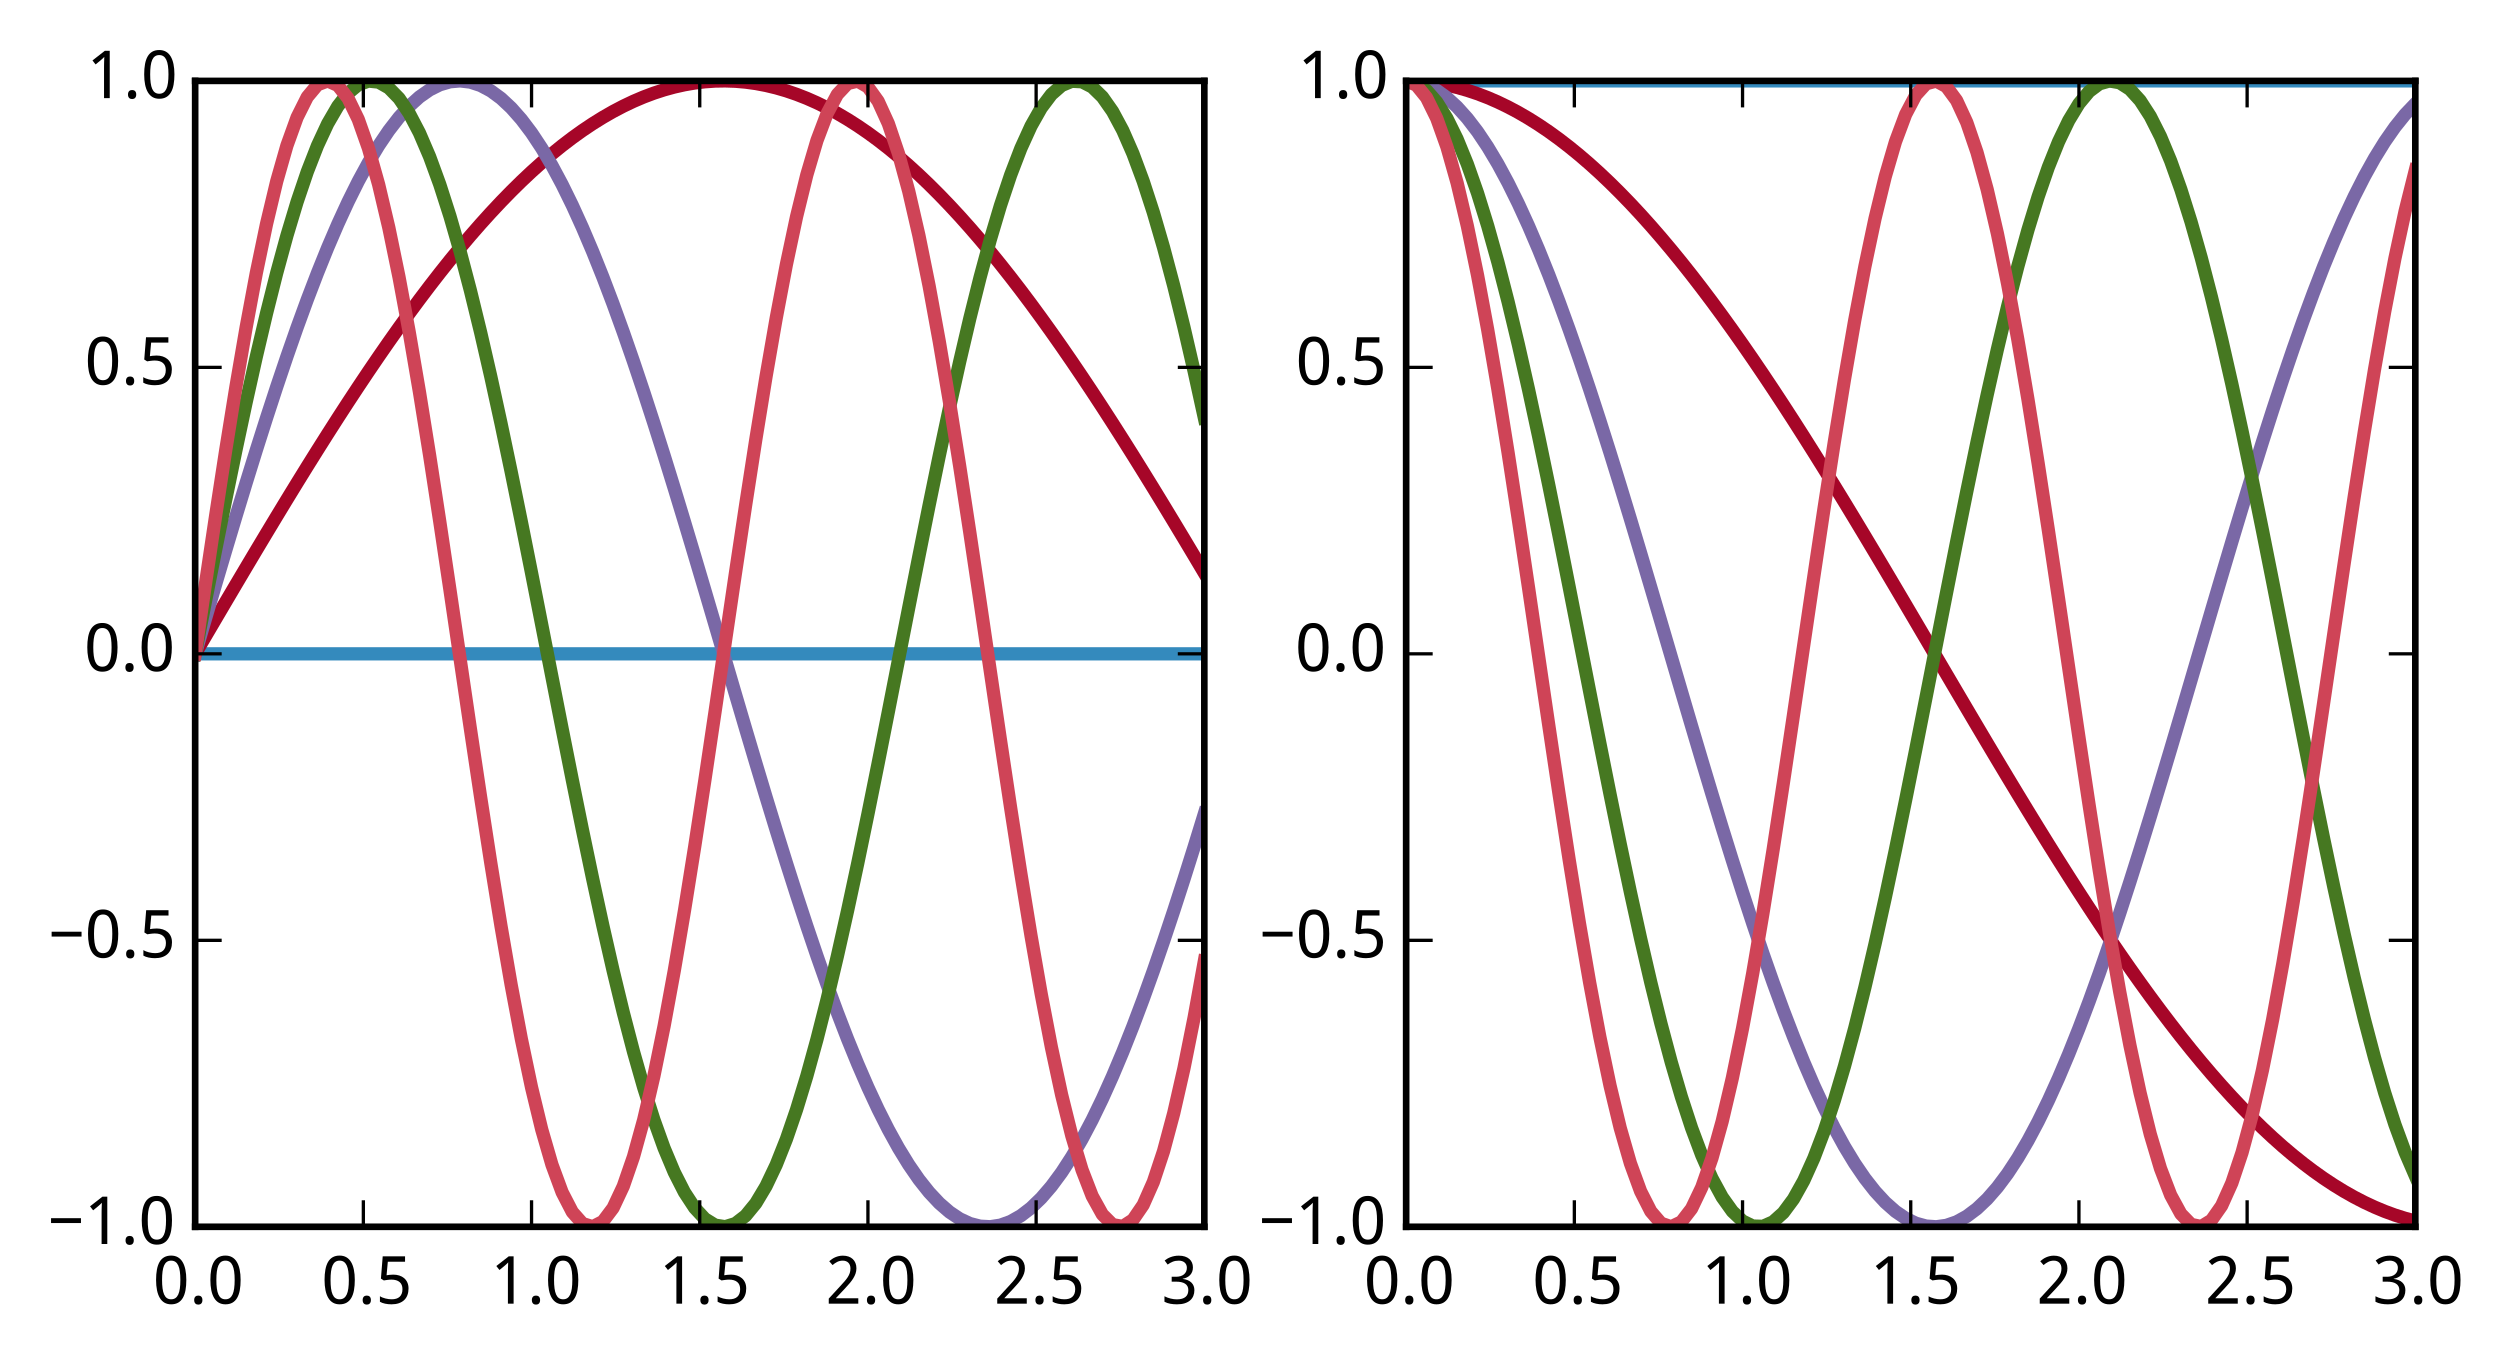 <?xml version="1.0" encoding="utf-8" standalone="no"?>
<!DOCTYPE svg PUBLIC "-//W3C//DTD SVG 1.1//EN"
  "http://www.w3.org/Graphics/SVG/1.1/DTD/svg11.dtd">
<!-- Created with matplotlib (http://matplotlib.org/) -->
<svg height="206pt" version="1.1" viewBox="0 0 377 206" width="377pt" xmlns="http://www.w3.org/2000/svg" xmlns:xlink="http://www.w3.org/1999/xlink">
 <defs>
  <style type="text/css">
*{stroke-linecap:butt;stroke-linejoin:round;}
  </style>
 </defs>
 <g id="figure_1">
  <g id="patch_1">
   <path d="
M0 206.196
L377.842 206.196
L377.842 0
L0 0
z
" style="fill:#ffffff;"/>
  </g>
  <g id="axes_1">
   <g id="patch_2">
    <path d="
M29.43 184.999
L181.612 184.999
L181.612 12.199
L29.43 12.199
z
" style="fill:#ffffff;"/>
   </g>
   <g id="line2d_1">
    <path clip-path="url(#p3b03e82f41)" d="
M29.43 98.599
L30.967 98.599
L32.505 98.599
L34.042 98.599
L35.579 98.599
L37.116 98.599
L38.653 98.599
L40.191 98.599
L41.728 98.599
L43.265 98.599
L44.802 98.599
L46.339 98.599
L47.877 98.599
L49.414 98.599
L50.951 98.599
L52.488 98.599
L54.025 98.599
L55.562 98.599
L57.1 98.599
L58.637 98.599
L60.174 98.599
L61.711 98.599
L63.248 98.599
L64.786 98.599
L66.323 98.599
L67.86 98.599
L69.397 98.599
L70.934 98.599
L72.472 98.599
L74.009 98.599
L75.546 98.599
L77.083 98.599
L78.62 98.599
L80.157 98.599
L81.695 98.599
L83.232 98.599
L84.769 98.599
L86.306 98.599
L87.843 98.599
L89.381 98.599
L90.918 98.599
L92.455 98.599
L93.992 98.599
L95.529 98.599
L97.067 98.599
L98.604 98.599
L100.141 98.599
L101.678 98.599
L103.215 98.599
L104.753 98.599
L106.29 98.599
L107.827 98.599
L109.364 98.599
L110.901 98.599
L112.438 98.599
L113.976 98.599
L115.513 98.599
L117.05 98.599
L118.587 98.599
L120.124 98.599
L121.662 98.599
L123.199 98.599
L124.736 98.599
L126.273 98.599
L127.81 98.599
L129.348 98.599
L130.885 98.599
L132.422 98.599
L133.959 98.599
L135.496 98.599
L137.034 98.599
L138.571 98.599
L140.108 98.599
L141.645 98.599
L143.182 98.599
L144.719 98.599
L146.257 98.599
L147.794 98.599
L149.331 98.599
L150.868 98.599
L152.405 98.599
L153.943 98.599
L155.48 98.599
L157.017 98.599
L158.554 98.599
L160.091 98.599
L161.629 98.599
L163.166 98.599
L164.703 98.599
L166.24 98.599
L167.777 98.599
L169.315 98.599
L170.852 98.599
L172.389 98.599
L173.926 98.599
L175.463 98.599
L177 98.599
L178.538 98.599
L180.075 98.599
L181.612 98.599" style="fill:none;stroke:#348abd;stroke-linecap:square;stroke-width:2.0;"/>
   </g>
   <g id="line2d_2">
    <path clip-path="url(#p3b03e82f41)" d="
M29.43 98.599
L30.967 95.981
L32.505 93.366
L34.042 90.755
L35.579 88.152
L37.116 85.558
L38.653 82.976
L40.191 80.409
L41.728 77.858
L43.265 75.326
L44.802 72.816
L46.339 70.329
L47.877 67.868
L49.414 65.436
L50.951 63.034
L52.488 60.664
L54.025 58.33
L55.562 56.032
L57.1 53.774
L58.637 51.556
L60.174 49.382
L61.711 47.253
L63.248 45.172
L64.786 43.139
L66.323 41.157
L67.86 39.228
L69.397 37.353
L70.934 35.535
L72.472 33.775
L74.009 32.074
L75.546 30.434
L77.083 28.857
L78.62 27.343
L80.157 25.896
L81.695 24.515
L83.232 23.202
L84.769 21.958
L86.306 20.785
L87.843 19.683
L89.381 18.653
L90.918 17.697
L92.455 16.815
L93.992 16.009
L95.529 15.278
L97.067 14.623
L98.604 14.046
L100.141 13.546
L101.678 13.125
L103.215 12.782
L104.753 12.518
L106.29 12.332
L107.827 12.226
L109.364 12.2
L110.901 12.252
L112.438 12.384
L113.976 12.595
L115.513 12.886
L117.05 13.254
L118.587 13.701
L120.124 14.227
L121.662 14.829
L123.199 15.509
L124.736 16.264
L126.273 17.096
L127.81 18.002
L129.348 18.982
L130.885 20.035
L132.422 21.161
L133.959 22.358
L135.496 23.624
L137.034 24.959
L138.571 26.363
L140.108 27.832
L141.645 29.366
L143.182 30.964
L144.719 32.624
L146.257 34.345
L147.794 36.124
L149.331 37.961
L150.868 39.854
L152.405 41.8
L153.943 43.799
L155.48 45.848
L157.017 47.946
L158.554 50.089
L160.091 52.278
L161.629 54.509
L163.166 56.781
L164.703 59.09
L166.24 61.437
L167.777 63.817
L169.315 66.229
L170.852 68.671
L172.389 71.141
L173.926 73.635
L175.463 76.153
L177 78.691
L178.538 81.248
L180.075 83.82
L181.612 86.406" style="fill:none;stroke:#a60628;stroke-linecap:square;stroke-width:2.0;"/>
   </g>
   <g id="line2d_3">
    <path clip-path="url(#p3b03e82f41)" d="
M29.43 98.599
L30.967 93.366
L32.505 88.152
L34.042 82.976
L35.579 77.858
L37.116 72.816
L38.653 67.868
L40.191 63.034
L41.728 58.33
L43.265 53.774
L44.802 49.382
L46.339 45.172
L47.877 41.157
L49.414 37.353
L50.951 33.775
L52.488 30.434
L54.025 27.343
L55.562 24.515
L57.1 21.958
L58.637 19.683
L60.174 17.697
L61.711 16.009
L63.248 14.623
L64.786 13.546
L66.323 12.782
L67.86 12.332
L69.397 12.2
L70.934 12.384
L72.472 12.886
L74.009 13.701
L75.546 14.829
L77.083 16.264
L78.62 18.002
L80.157 20.035
L81.695 22.358
L83.232 24.959
L84.769 27.832
L86.306 30.964
L87.843 34.345
L89.381 37.961
L90.918 41.8
L92.455 45.848
L93.992 50.089
L95.529 54.509
L97.067 59.09
L98.604 63.817
L100.141 68.671
L101.678 73.635
L103.215 78.691
L104.753 83.82
L106.29 89.003
L107.827 94.222
L109.364 99.456
L110.901 104.687
L112.438 109.896
L113.976 115.064
L115.513 120.171
L117.05 125.199
L118.587 130.129
L120.124 134.943
L121.662 139.624
L123.199 144.154
L124.736 148.517
L126.273 152.697
L127.81 156.678
L129.348 160.446
L130.885 163.987
L132.422 167.287
L133.959 170.335
L135.496 173.12
L137.034 175.632
L138.571 177.86
L140.108 179.797
L141.645 181.437
L143.182 182.772
L144.719 183.798
L146.257 184.511
L147.794 184.908
L149.331 184.989
L150.868 184.753
L152.405 184.2
L153.943 183.333
L155.48 182.154
L157.017 180.669
L158.554 178.883
L160.091 176.801
L161.629 174.433
L163.166 171.786
L164.703 168.87
L166.24 165.697
L167.777 162.277
L169.315 158.623
L170.852 154.748
L172.389 150.668
L173.926 146.396
L175.463 141.949
L177 137.343
L178.538 132.594
L180.075 127.721
L181.612 122.74" style="fill:none;stroke:#7a68a6;stroke-linecap:square;stroke-width:2.0;"/>
   </g>
   <g id="line2d_4">
    <path clip-path="url(#p3b03e82f41)" d="
M29.43 98.599
L30.967 90.755
L32.505 82.976
L34.042 75.326
L35.579 67.868
L37.116 60.664
L38.653 53.774
L40.191 47.253
L41.728 41.157
L43.265 35.535
L44.802 30.434
L46.339 25.896
L47.877 21.958
L49.414 18.653
L50.951 16.009
L52.488 14.046
L54.025 12.782
L55.562 12.226
L57.1 12.384
L58.637 13.254
L60.174 14.829
L61.711 17.096
L63.248 20.035
L64.786 23.624
L66.323 27.832
L67.86 32.624
L69.397 37.961
L70.934 43.799
L72.472 50.089
L74.009 56.781
L75.546 63.817
L77.083 71.141
L78.62 78.691
L80.157 86.406
L81.695 94.222
L83.232 102.073
L84.769 109.896
L86.306 117.626
L87.843 125.199
L89.381 132.552
L90.918 139.624
L92.455 146.358
L93.992 152.697
L95.529 158.59
L97.067 163.987
L98.604 168.844
L100.141 173.12
L101.678 176.782
L103.215 179.797
L104.753 182.143
L106.29 183.798
L107.827 184.749
L109.364 184.989
L110.901 184.516
L112.438 183.333
L113.976 181.45
L115.513 178.883
L117.05 175.653
L118.587 171.786
L120.124 167.315
L121.662 162.277
L123.199 156.712
L124.736 150.668
L126.273 144.194
L127.81 137.343
L129.348 130.172
L130.885 122.74
L132.422 115.109
L133.959 107.342
L135.496 99.502
L137.034 91.655
L138.571 83.866
L140.108 76.198
L141.645 68.715
L143.182 61.478
L144.719 54.549
L146.257 47.983
L147.794 41.835
L149.331 36.156
L150.868 30.993
L152.405 26.388
L153.943 22.379
L155.48 19
L157.017 16.278
L158.554 14.237
L160.091 12.891
L161.629 12.254
L163.166 12.33
L164.703 13.118
L166.24 14.613
L167.777 16.8
L169.315 19.664
L170.852 23.179
L172.389 27.317
L173.926 32.044
L175.463 37.321
L177 43.103
L178.538 49.344
L180.075 55.992
L181.612 62.992" style="fill:none;stroke:#467821;stroke-linecap:square;stroke-width:2.0;"/>
   </g>
   <g id="line2d_5">
    <path clip-path="url(#p3b03e82f41)" d="
M29.43 98.599
L30.967 88.152
L32.505 77.858
L34.042 67.868
L35.579 58.33
L37.116 49.382
L38.653 41.157
L40.191 33.775
L41.728 27.343
L43.265 21.958
L44.802 17.697
L46.339 14.623
L47.877 12.782
L49.414 12.2
L50.951 12.886
L52.488 14.829
L54.025 18.002
L55.562 22.358
L57.1 27.832
L58.637 34.345
L60.174 41.8
L61.711 50.089
L63.248 59.09
L64.786 68.671
L66.323 78.691
L67.86 89.003
L69.397 99.456
L70.934 109.896
L72.472 120.171
L74.009 130.129
L75.546 139.624
L77.083 148.517
L78.62 156.678
L80.157 163.987
L81.695 170.335
L83.232 175.632
L84.769 179.797
L86.306 182.772
L87.843 184.511
L89.381 184.989
L90.918 184.2
L92.455 182.154
L93.992 178.883
L95.529 174.433
L97.067 168.87
L98.604 162.277
L100.141 154.748
L101.678 146.396
L103.215 137.343
L104.753 127.721
L106.29 117.671
L107.827 107.342
L109.364 96.884
L110.901 86.452
L112.438 76.198
L113.976 66.272
L115.513 56.821
L117.05 47.983
L118.587 39.888
L120.124 32.654
L121.662 26.388
L123.199 21.181
L124.736 17.111
L126.273 14.237
L127.81 12.6
L129.348 12.225
L130.885 13.118
L132.422 15.265
L133.959 18.636
L135.496 23.179
L137.034 28.829
L138.571 35.503
L140.108 43.103
L141.645 51.518
L143.182 60.623
L144.719 70.285
L146.257 80.363
L147.794 90.709
L149.331 101.17
L150.868 111.594
L152.405 121.827
L153.943 131.719
L155.48 141.125
L157.017 149.907
L158.554 157.936
L160.091 165.094
L161.629 171.277
L163.166 176.393
L164.703 180.367
L166.24 183.142
L167.777 184.676
L169.315 184.947
L170.852 183.95
L172.389 181.702
L173.926 178.233
L175.463 173.597
L177 167.859
L178.538 161.105
L180.075 153.434
L181.612 144.959" style="fill:none;stroke:#cf4457;stroke-linecap:square;stroke-width:2.0;"/>
   </g>
   <g id="patch_3">
    <path d="
M29.43 12.199
L181.612 12.199" style="fill:none;stroke:#000000;stroke-linecap:square;stroke-linejoin:miter;"/>
   </g>
   <g id="patch_4">
    <path d="
M181.612 184.999
L181.612 12.199" style="fill:none;stroke:#000000;stroke-linecap:square;stroke-linejoin:miter;"/>
   </g>
   <g id="patch_5">
    <path d="
M29.43 184.999
L181.612 184.999" style="fill:none;stroke:#000000;stroke-linecap:square;stroke-linejoin:miter;"/>
   </g>
   <g id="patch_6">
    <path d="
M29.43 184.999
L29.43 12.199" style="fill:none;stroke:#000000;stroke-linecap:square;stroke-linejoin:miter;"/>
   </g>
   <g id="matplotlib.axis_1">
    <g id="xtick_1">
     <g id="line2d_6">
      <defs>
       <path d="
M0 0
L0 -4" id="m93b0483c22" style="stroke:#000000;stroke-width:0.5;"/>
      </defs>
      <g>
       <use style="stroke:#000000;stroke-width:0.5;" x="29.43" xlink:href="#m93b0483c22" y="184.999"/>
      </g>
     </g>
     <g id="line2d_7">
      <defs>
       <path d="
M0 0
L0 4" id="m741efc42ff" style="stroke:#000000;stroke-width:0.5;"/>
      </defs>
      <g>
       <use style="stroke:#000000;stroke-width:0.5;" x="29.43" xlink:href="#m741efc42ff" y="12.199"/>
      </g>
     </g>
     <g id="text_1">
      <!-- 0.0 -->
      <defs>
       <path d="
M50.391 35.797
Q50.391 27.156 49.141 20.312
Q47.906 13.484 45.141 8.734
Q42.391 4 38.031 1.5
Q33.688 -0.984 27.484 -0.984
Q21.734 -0.984 17.453 1.5
Q13.188 4 10.375 8.734
Q7.562 13.484 6.172 20.312
Q4.781 27.156 4.781 35.797
Q4.781 44.438 6.031 51.266
Q7.281 58.109 9.984 62.812
Q12.703 67.531 17.016 70.016
Q21.344 72.516 27.484 72.516
Q33.297 72.516 37.594 70.047
Q41.891 67.578 44.719 62.859
Q47.562 58.156 48.969 51.312
Q50.391 44.484 50.391 35.797
M13.812 35.797
Q13.812 28.469 14.547 23
Q15.281 17.531 16.891 13.891
Q18.5 10.25 21.109 8.422
Q23.734 6.594 27.484 6.594
Q31.25 6.594 33.891 8.391
Q36.531 10.203 38.203 13.812
Q39.891 17.438 40.641 22.922
Q41.406 28.422 41.406 35.797
Q41.406 43.109 40.641 48.578
Q39.891 54.047 38.203 57.656
Q36.531 61.281 33.891 63.078
Q31.25 64.891 27.484 64.891
Q23.734 64.891 21.109 63.078
Q18.5 61.281 16.891 57.656
Q15.281 54.047 14.547 48.578
Q13.812 43.109 13.812 35.797" id="WenQuanYiMicroHei-30"/>
       <path d="
M7.172 5.422
Q7.172 7.281 7.656 8.562
Q8.156 9.859 8.984 10.656
Q9.812 11.469 10.938 11.828
Q12.062 12.203 13.375 12.203
Q14.656 12.203 15.797 11.828
Q16.938 11.469 17.766 10.656
Q18.609 9.859 19.094 8.562
Q19.578 7.281 19.578 5.422
Q19.578 3.609 19.094 2.312
Q18.609 1.031 17.766 0.188
Q16.938 -0.641 15.797 -1.031
Q14.656 -1.422 13.375 -1.422
Q12.062 -1.422 10.938 -1.031
Q9.812 -0.641 8.984 0.188
Q8.156 1.031 7.656 2.312
Q7.172 3.609 7.172 5.422" id="WenQuanYiMicroHei-2e"/>
      </defs>
      <g transform="translate(23.058 196.594)scale(0.1 -0.1)">
       <use xlink:href="#WenQuanYiMicroHei-30"/>
       <use x="55.078" xlink:href="#WenQuanYiMicroHei-2e"/>
       <use x="81.885" xlink:href="#WenQuanYiMicroHei-30"/>
      </g>
     </g>
    </g>
    <g id="xtick_2">
     <g id="line2d_8">
      <g>
       <use style="stroke:#000000;stroke-width:0.5;" x="54.794" xlink:href="#m93b0483c22" y="184.999"/>
      </g>
     </g>
     <g id="line2d_9">
      <g>
       <use style="stroke:#000000;stroke-width:0.5;" x="54.794" xlink:href="#m741efc42ff" y="12.199"/>
      </g>
     </g>
     <g id="text_2">
      <!-- 0.5 -->
      <defs>
       <path d="
M26.609 43.797
Q31.453 43.797 35.625 42.453
Q39.797 41.109 42.891 38.469
Q46 35.844 47.75 31.938
Q49.516 28.031 49.516 22.906
Q49.516 17.328 47.844 12.891
Q46.188 8.453 42.922 5.375
Q39.656 2.297 34.844 0.656
Q30.031 -0.984 23.781 -0.984
Q21.297 -0.984 18.875 -0.734
Q16.453 -0.484 14.234 -0.016
Q12.016 0.438 10.016 1.172
Q8.016 1.906 6.391 2.875
L6.391 11.281
Q8.016 10.156 10.188 9.281
Q12.359 8.406 14.75 7.812
Q17.141 7.234 19.547 6.906
Q21.969 6.594 24.031 6.594
Q27.875 6.594 30.906 7.5
Q33.938 8.406 36.031 10.297
Q38.141 12.203 39.25 15.078
Q40.375 17.969 40.375 21.922
Q40.375 28.906 36.078 32.594
Q31.781 36.281 23.578 36.281
Q22.266 36.281 20.719 36.156
Q19.188 36.031 17.641 35.828
Q16.109 35.641 14.719 35.422
Q13.328 35.203 12.312 35.016
L7.906 37.797
L10.594 71.391
L44.281 71.391
L44.281 63.281
L18.312 63.281
L16.406 42.828
Q17.969 43.109 20.531 43.453
Q23.094 43.797 26.609 43.797" id="WenQuanYiMicroHei-35"/>
      </defs>
      <g transform="translate(48.465 196.594)scale(0.1 -0.1)">
       <use xlink:href="#WenQuanYiMicroHei-30"/>
       <use x="55.078" xlink:href="#WenQuanYiMicroHei-2e"/>
       <use x="81.885" xlink:href="#WenQuanYiMicroHei-35"/>
      </g>
     </g>
    </g>
    <g id="xtick_3">
     <g id="line2d_10">
      <g>
       <use style="stroke:#000000;stroke-width:0.5;" x="80.157" xlink:href="#m93b0483c22" y="184.999"/>
      </g>
     </g>
     <g id="line2d_11">
      <g>
       <use style="stroke:#000000;stroke-width:0.5;" x="80.157" xlink:href="#m741efc42ff" y="12.199"/>
      </g>
     </g>
     <g id="text_3">
      <!-- 1.0 -->
      <defs>
       <path d="
M34.719 0
L26.125 0
L26.125 44.578
Q26.125 46.688 26.141 49.078
Q26.172 51.469 26.234 53.828
Q26.312 56.203 26.391 58.375
Q26.469 60.547 26.516 62.203
Q25.688 61.328 25.047 60.688
Q24.422 60.062 23.75 59.469
Q23.094 58.891 22.359 58.219
Q21.625 57.562 20.609 56.688
L13.375 50.781
L8.688 56.781
L27.391 71.391
L34.719 71.391
z
" id="WenQuanYiMicroHei-31"/>
      </defs>
      <g transform="translate(73.98 196.594)scale(0.1 -0.1)">
       <use xlink:href="#WenQuanYiMicroHei-31"/>
       <use x="55.078" xlink:href="#WenQuanYiMicroHei-2e"/>
       <use x="81.885" xlink:href="#WenQuanYiMicroHei-30"/>
      </g>
     </g>
    </g>
    <g id="xtick_4">
     <g id="line2d_12">
      <g>
       <use style="stroke:#000000;stroke-width:0.5;" x="105.521" xlink:href="#m93b0483c22" y="184.999"/>
      </g>
     </g>
     <g id="line2d_13">
      <g>
       <use style="stroke:#000000;stroke-width:0.5;" x="105.521" xlink:href="#m741efc42ff" y="12.199"/>
      </g>
     </g>
     <g id="text_4">
      <!-- 1.5 -->
      <g transform="translate(99.388 196.594)scale(0.1 -0.1)">
       <use xlink:href="#WenQuanYiMicroHei-31"/>
       <use x="55.078" xlink:href="#WenQuanYiMicroHei-2e"/>
       <use x="81.885" xlink:href="#WenQuanYiMicroHei-35"/>
      </g>
     </g>
    </g>
    <g id="xtick_5">
     <g id="line2d_14">
      <g>
       <use style="stroke:#000000;stroke-width:0.5;" x="130.885" xlink:href="#m93b0483c22" y="184.999"/>
      </g>
     </g>
     <g id="line2d_15">
      <g>
       <use style="stroke:#000000;stroke-width:0.5;" x="130.885" xlink:href="#m741efc42ff" y="12.199"/>
      </g>
     </g>
     <g id="text_5">
      <!-- 2.0 -->
      <defs>
       <path d="
M49.219 0
L4.688 0
L4.688 7.625
L21.781 26.219
Q25.438 30.172 28.312 33.438
Q31.203 36.719 33.219 39.844
Q35.25 42.969 36.328 46.109
Q37.406 49.266 37.406 52.984
Q37.406 55.859 36.578 58.047
Q35.75 60.25 34.203 61.781
Q32.672 63.328 30.562 64.109
Q28.469 64.891 25.875 64.891
Q21.234 64.891 17.5 63.016
Q13.766 61.141 10.406 58.203
L5.422 64.016
Q7.375 65.766 9.609 67.297
Q11.859 68.844 14.453 69.969
Q17.047 71.094 19.922 71.75
Q22.797 72.406 25.984 72.406
Q30.672 72.406 34.453 71.094
Q38.234 69.781 40.859 67.312
Q43.5 64.844 44.938 61.297
Q46.391 57.766 46.391 53.328
Q46.391 49.172 45.094 45.406
Q43.797 41.656 41.531 38.016
Q39.266 34.375 36.109 30.703
Q32.953 27.047 29.297 23.094
L15.578 8.5
L15.578 8.109
L49.219 8.109
z
" id="WenQuanYiMicroHei-32"/>
      </defs>
      <g transform="translate(124.508 196.594)scale(0.1 -0.1)">
       <use xlink:href="#WenQuanYiMicroHei-32"/>
       <use x="55.078" xlink:href="#WenQuanYiMicroHei-2e"/>
       <use x="81.885" xlink:href="#WenQuanYiMicroHei-30"/>
      </g>
     </g>
    </g>
    <g id="xtick_6">
     <g id="line2d_16">
      <g>
       <use style="stroke:#000000;stroke-width:0.5;" x="156.248" xlink:href="#m93b0483c22" y="184.999"/>
      </g>
     </g>
     <g id="line2d_17">
      <g>
       <use style="stroke:#000000;stroke-width:0.5;" x="156.248" xlink:href="#m741efc42ff" y="12.199"/>
      </g>
     </g>
     <g id="text_6">
      <!-- 2.5 -->
      <g transform="translate(149.915 196.594)scale(0.1 -0.1)">
       <use xlink:href="#WenQuanYiMicroHei-32"/>
       <use x="55.078" xlink:href="#WenQuanYiMicroHei-2e"/>
       <use x="81.885" xlink:href="#WenQuanYiMicroHei-35"/>
      </g>
     </g>
    </g>
    <g id="xtick_7">
     <g id="line2d_18">
      <g>
       <use style="stroke:#000000;stroke-width:0.5;" x="181.612" xlink:href="#m93b0483c22" y="184.999"/>
      </g>
     </g>
     <g id="line2d_19">
      <g>
       <use style="stroke:#000000;stroke-width:0.5;" x="181.612" xlink:href="#m741efc42ff" y="12.199"/>
      </g>
     </g>
     <g id="text_7">
      <!-- 3.0 -->
      <defs>
       <path d="
M46.922 54.688
Q46.922 51.125 45.797 48.188
Q44.672 45.266 42.641 43.109
Q40.625 40.969 37.797 39.578
Q34.969 38.188 31.5 37.594
L31.5 37.312
Q40.141 36.234 44.625 31.812
Q49.125 27.391 49.125 20.312
Q49.125 15.625 47.531 11.719
Q45.953 7.812 42.719 4.984
Q39.5 2.156 34.562 0.578
Q29.641 -0.984 22.906 -0.984
Q17.578 -0.984 12.859 -0.141
Q8.156 0.688 4 2.875
L4 11.188
Q8.25 8.938 13.203 7.719
Q18.172 6.5 22.703 6.5
Q27.203 6.5 30.469 7.469
Q33.734 8.453 35.859 10.25
Q37.984 12.062 38.984 14.688
Q39.984 17.328 39.984 20.609
Q39.984 23.922 38.688 26.281
Q37.406 28.656 35.016 30.188
Q32.625 31.734 29.172 32.469
Q25.734 33.203 21.391 33.203
L14.891 33.203
L14.891 40.578
L21.391 40.578
Q25.344 40.578 28.422 41.547
Q31.5 42.531 33.562 44.328
Q35.641 46.141 36.719 48.625
Q37.797 51.125 37.797 54.109
Q37.797 56.641 36.906 58.641
Q36.031 60.641 34.422 62.031
Q32.812 63.422 30.562 64.156
Q28.328 64.891 25.594 64.891
Q20.359 64.891 16.375 63.25
Q12.406 61.625 8.797 58.984
L4.297 65.094
Q6.156 66.609 8.422 67.922
Q10.688 69.234 13.375 70.234
Q16.062 71.234 19.109 71.812
Q22.172 72.406 25.594 72.406
Q30.859 72.406 34.828 71.094
Q38.812 69.781 41.5 67.406
Q44.188 65.047 45.547 61.797
Q46.922 58.547 46.922 54.688" id="WenQuanYiMicroHei-33"/>
      </defs>
      <g transform="translate(175.201 196.594)scale(0.1 -0.1)">
       <use xlink:href="#WenQuanYiMicroHei-33"/>
       <use x="55.078" xlink:href="#WenQuanYiMicroHei-2e"/>
       <use x="81.885" xlink:href="#WenQuanYiMicroHei-30"/>
      </g>
     </g>
    </g>
   </g>
   <g id="matplotlib.axis_2">
    <g id="ytick_1">
     <g id="line2d_20">
      <defs>
       <path d="
M0 0
L4 0" id="m728421d6d4" style="stroke:#000000;stroke-width:0.5;"/>
      </defs>
      <g>
       <use style="stroke:#000000;stroke-width:0.5;" x="29.43" xlink:href="#m728421d6d4" y="184.999"/>
      </g>
     </g>
     <g id="line2d_21">
      <defs>
       <path d="
M0 0
L-4 0" id="mcb0005524f" style="stroke:#000000;stroke-width:0.5;"/>
      </defs>
      <g>
       <use style="stroke:#000000;stroke-width:0.5;" x="181.612" xlink:href="#mcb0005524f" y="184.999"/>
      </g>
     </g>
     <g id="text_8">
      <!-- −1.0 -->
      <defs>
       <path d="
M4.984 31.594
L4.984 38.922
L50.094 38.922
L50.094 31.594
z
" id="WenQuanYiMicroHei-2212"/>
      </defs>
      <g transform="translate(7.2 187.595)scale(0.1 -0.1)">
       <use xlink:href="#WenQuanYiMicroHei-2212"/>
       <use x="55.078" xlink:href="#WenQuanYiMicroHei-31"/>
       <use x="110.156" xlink:href="#WenQuanYiMicroHei-2e"/>
       <use x="136.963" xlink:href="#WenQuanYiMicroHei-30"/>
      </g>
     </g>
    </g>
    <g id="ytick_2">
     <g id="line2d_22">
      <g>
       <use style="stroke:#000000;stroke-width:0.5;" x="29.43" xlink:href="#m728421d6d4" y="141.799"/>
      </g>
     </g>
     <g id="line2d_23">
      <g>
       <use style="stroke:#000000;stroke-width:0.5;" x="181.612" xlink:href="#mcb0005524f" y="141.799"/>
      </g>
     </g>
     <g id="text_9">
      <!-- −0.5 -->
      <g transform="translate(7.287 144.395)scale(0.1 -0.1)">
       <use xlink:href="#WenQuanYiMicroHei-2212"/>
       <use x="55.078" xlink:href="#WenQuanYiMicroHei-30"/>
       <use x="110.156" xlink:href="#WenQuanYiMicroHei-2e"/>
       <use x="136.963" xlink:href="#WenQuanYiMicroHei-35"/>
      </g>
     </g>
    </g>
    <g id="ytick_3">
     <g id="line2d_24">
      <g>
       <use style="stroke:#000000;stroke-width:0.5;" x="29.43" xlink:href="#m728421d6d4" y="98.599"/>
      </g>
     </g>
     <g id="line2d_25">
      <g>
       <use style="stroke:#000000;stroke-width:0.5;" x="181.612" xlink:href="#mcb0005524f" y="98.599"/>
      </g>
     </g>
     <g id="text_10">
      <!-- 0.0 -->
      <g transform="translate(12.685 101.195)scale(0.1 -0.1)">
       <use xlink:href="#WenQuanYiMicroHei-30"/>
       <use x="55.078" xlink:href="#WenQuanYiMicroHei-2e"/>
       <use x="81.885" xlink:href="#WenQuanYiMicroHei-30"/>
      </g>
     </g>
    </g>
    <g id="ytick_4">
     <g id="line2d_26">
      <g>
       <use style="stroke:#000000;stroke-width:0.5;" x="29.43" xlink:href="#m728421d6d4" y="55.399"/>
      </g>
     </g>
     <g id="line2d_27">
      <g>
       <use style="stroke:#000000;stroke-width:0.5;" x="181.612" xlink:href="#mcb0005524f" y="55.399"/>
      </g>
     </g>
     <g id="text_11">
      <!-- 0.5 -->
      <g transform="translate(12.773 57.995)scale(0.1 -0.1)">
       <use xlink:href="#WenQuanYiMicroHei-30"/>
       <use x="55.078" xlink:href="#WenQuanYiMicroHei-2e"/>
       <use x="81.885" xlink:href="#WenQuanYiMicroHei-35"/>
      </g>
     </g>
    </g>
    <g id="ytick_5">
     <g id="line2d_28">
      <g>
       <use style="stroke:#000000;stroke-width:0.5;" x="29.43" xlink:href="#m728421d6d4" y="12.199"/>
      </g>
     </g>
     <g id="line2d_29">
      <g>
       <use style="stroke:#000000;stroke-width:0.5;" x="181.612" xlink:href="#mcb0005524f" y="12.199"/>
      </g>
     </g>
     <g id="text_12">
      <!-- 1.0 -->
      <g transform="translate(13.076 14.795)scale(0.1 -0.1)">
       <use xlink:href="#WenQuanYiMicroHei-31"/>
       <use x="55.078" xlink:href="#WenQuanYiMicroHei-2e"/>
       <use x="81.885" xlink:href="#WenQuanYiMicroHei-30"/>
      </g>
     </g>
    </g>
   </g>
  </g>
  <g id="axes_2">
   <g id="patch_7">
    <path d="
M212.048 184.999
L364.23 184.999
L364.23 12.199
L212.048 12.199
z
" style="fill:#ffffff;"/>
   </g>
   <g id="line2d_30">
    <path clip-path="url(#p662bd7e888)" d="
M212.048 12.199
L213.586 12.199
L215.123 12.199
L216.66 12.199
L218.197 12.199
L219.734 12.199
L221.272 12.199
L222.809 12.199
L224.346 12.199
L225.883 12.199
L227.42 12.199
L228.957 12.199
L230.495 12.199
L232.032 12.199
L233.569 12.199
L235.106 12.199
L236.643 12.199
L238.181 12.199
L239.718 12.199
L241.255 12.199
L242.792 12.199
L244.329 12.199
L245.867 12.199
L247.404 12.199
L248.941 12.199
L250.478 12.199
L252.015 12.199
L253.553 12.199
L255.09 12.199
L256.627 12.199
L258.164 12.199
L259.701 12.199
L261.238 12.199
L262.776 12.199
L264.313 12.199
L265.85 12.199
L267.387 12.199
L268.924 12.199
L270.462 12.199
L271.999 12.199
L273.536 12.199
L275.073 12.199
L276.61 12.199
L278.148 12.199
L279.685 12.199
L281.222 12.199
L282.759 12.199
L284.296 12.199
L285.834 12.199
L287.371 12.199
L288.908 12.199
L290.445 12.199
L291.982 12.199
L293.519 12.199
L295.057 12.199
L296.594 12.199
L298.131 12.199
L299.668 12.199
L301.205 12.199
L302.743 12.199
L304.28 12.199
L305.817 12.199
L307.354 12.199
L308.891 12.199
L310.429 12.199
L311.966 12.199
L313.503 12.199
L315.04 12.199
L316.577 12.199
L318.115 12.199
L319.652 12.199
L321.189 12.199
L322.726 12.199
L324.263 12.199
L325.8 12.199
L327.338 12.199
L328.875 12.199
L330.412 12.199
L331.949 12.199
L333.486 12.199
L335.024 12.199
L336.561 12.199
L338.098 12.199
L339.635 12.199
L341.172 12.199
L342.71 12.199
L344.247 12.199
L345.784 12.199
L347.321 12.199
L348.858 12.199
L350.395 12.199
L351.933 12.199
L353.47 12.199
L355.007 12.199
L356.544 12.199
L358.081 12.199
L359.619 12.199
L361.156 12.199
L362.693 12.199
L364.23 12.199" style="fill:none;stroke:#348abd;stroke-linecap:square;stroke-width:2.0;"/>
   </g>
   <g id="line2d_31">
    <path clip-path="url(#p662bd7e888)" d="
M212.048 12.199
L213.586 12.238
L215.123 12.357
L216.66 12.556
L218.197 12.833
L219.734 13.189
L221.272 13.623
L222.809 14.135
L224.346 14.725
L225.883 15.392
L227.42 16.136
L228.957 16.954
L230.495 17.849
L232.032 18.817
L233.569 19.858
L235.106 20.972
L236.643 22.157
L238.181 23.412
L239.718 24.736
L241.255 26.128
L242.792 27.587
L244.329 29.11
L245.867 30.698
L247.404 32.348
L248.941 34.059
L250.478 35.829
L252.015 37.657
L253.553 39.54
L255.09 41.478
L256.627 43.468
L258.164 45.509
L259.701 47.599
L261.238 49.735
L262.776 51.917
L264.313 54.141
L265.85 56.406
L267.387 58.71
L268.924 61.05
L270.462 63.425
L271.999 65.832
L273.536 68.269
L275.073 70.735
L276.61 73.225
L278.148 75.739
L279.685 78.274
L281.222 80.828
L282.759 83.398
L284.296 85.982
L285.834 88.577
L287.371 91.182
L288.908 93.793
L290.445 96.409
L291.982 99.027
L293.519 101.645
L295.057 104.26
L296.594 106.869
L298.131 109.471
L299.668 112.063
L301.205 114.643
L302.743 117.208
L304.28 119.756
L305.817 122.284
L307.354 124.791
L308.891 127.273
L310.429 129.729
L311.966 132.157
L313.503 134.554
L315.04 136.918
L316.577 139.246
L318.115 141.538
L319.652 143.79
L321.189 146
L322.726 148.167
L324.263 150.288
L325.8 152.362
L327.338 154.387
L328.875 156.36
L330.412 158.28
L331.949 160.146
L333.486 161.955
L335.024 163.706
L336.561 165.397
L338.098 167.026
L339.635 168.593
L341.172 170.096
L342.71 171.533
L344.247 172.903
L345.784 174.204
L347.321 175.437
L348.858 176.598
L350.395 177.689
L351.933 178.706
L353.47 179.65
L355.007 180.52
L356.544 181.314
L358.081 182.032
L359.619 182.674
L361.156 183.239
L362.693 183.725
L364.23 184.134" style="fill:none;stroke:#a60628;stroke-linecap:square;stroke-width:2.0;"/>
   </g>
   <g id="line2d_32">
    <path clip-path="url(#p662bd7e888)" d="
M212.048 12.199
L213.586 12.357
L215.123 12.833
L216.66 13.623
L218.197 14.725
L219.734 16.136
L221.272 17.849
L222.809 19.858
L224.346 22.157
L225.883 24.736
L227.42 27.587
L228.957 30.698
L230.495 34.059
L232.032 37.657
L233.569 41.478
L235.106 45.509
L236.643 49.735
L238.181 54.141
L239.718 58.71
L241.255 63.425
L242.792 68.269
L244.329 73.225
L245.867 78.274
L247.404 83.398
L248.941 88.577
L250.478 93.793
L252.015 99.027
L253.553 104.26
L255.09 109.471
L256.627 114.643
L258.164 119.756
L259.701 124.791
L261.238 129.729
L262.776 134.554
L264.313 139.246
L265.85 143.79
L267.387 148.167
L268.924 152.362
L270.462 156.36
L271.999 160.146
L273.536 163.706
L275.073 167.026
L276.61 170.096
L278.148 172.903
L279.685 175.437
L281.222 177.689
L282.759 179.65
L284.296 181.314
L285.834 182.674
L287.371 183.725
L288.908 184.464
L290.445 184.888
L291.982 184.995
L293.519 184.784
L295.057 184.257
L296.594 183.415
L298.131 182.262
L299.668 180.802
L301.205 179.04
L302.743 176.983
L304.28 174.637
L305.817 172.013
L307.354 169.119
L308.891 165.966
L310.429 162.566
L311.966 158.93
L313.503 155.074
L315.04 151.009
L316.577 146.753
L318.115 142.319
L319.652 137.725
L321.189 132.988
L322.726 128.124
L324.263 123.152
L325.8 118.089
L327.338 112.955
L328.875 107.768
L330.412 102.548
L331.949 97.313
L333.486 92.083
L335.024 86.876
L336.561 81.713
L338.098 76.612
L339.635 71.591
L341.172 66.67
L342.71 61.866
L344.247 57.197
L345.784 52.679
L347.321 48.331
L348.858 44.167
L350.395 40.203
L351.933 36.453
L353.47 32.932
L355.007 29.651
L356.544 26.624
L358.081 23.861
L359.619 21.373
L361.156 19.168
L362.693 17.255
L364.23 15.64" style="fill:none;stroke:#7a68a6;stroke-linecap:square;stroke-width:2.0;"/>
   </g>
   <g id="line2d_33">
    <path clip-path="url(#p662bd7e888)" d="
M212.048 12.199
L213.586 12.556
L215.123 13.623
L216.66 15.392
L218.197 17.849
L219.734 20.972
L221.272 24.736
L222.809 29.11
L224.346 34.059
L225.883 39.54
L227.42 45.509
L228.957 51.917
L230.495 58.71
L232.032 65.832
L233.569 73.225
L235.106 80.828
L236.643 88.577
L238.181 96.409
L239.718 104.26
L241.255 112.063
L242.792 119.756
L244.329 127.273
L245.867 134.554
L247.404 141.538
L248.941 148.167
L250.478 154.387
L252.015 160.146
L253.553 165.397
L255.09 170.096
L256.627 174.204
L258.164 177.689
L259.701 180.52
L261.238 182.674
L262.776 184.134
L264.313 184.888
L265.85 184.929
L267.387 184.257
L268.924 182.878
L270.462 180.802
L271.999 178.048
L273.536 174.637
L275.073 170.599
L276.61 165.966
L278.148 160.777
L279.685 155.074
L281.222 148.904
L282.759 142.319
L284.296 135.374
L285.834 128.124
L287.371 120.63
L288.908 112.955
L290.445 105.161
L291.982 97.313
L293.519 89.475
L295.057 81.713
L296.594 74.09
L298.131 66.67
L299.668 59.513
L301.205 52.679
L302.743 46.225
L304.28 40.203
L305.817 34.663
L307.354 29.651
L308.891 25.209
L310.429 21.373
L311.966 18.174
L313.503 15.64
L315.04 13.791
L316.577 12.642
L318.115 12.204
L319.652 12.478
L321.189 13.464
L322.726 15.153
L324.263 17.532
L325.8 20.579
L327.338 24.271
L328.875 28.577
L330.412 33.462
L331.949 38.884
L333.486 44.799
L335.024 51.159
L336.561 57.91
L338.098 64.998
L339.635 72.363
L341.172 79.945
L342.71 87.68
L344.247 95.506
L345.784 103.358
L347.321 111.17
L348.858 118.878
L350.395 126.419
L351.933 133.73
L353.47 140.751
L355.007 147.424
L356.544 153.694
L358.081 159.508
L359.619 164.82
L361.156 169.584
L362.693 173.763
L364.23 177.32" style="fill:none;stroke:#467821;stroke-linecap:square;stroke-width:2.0;"/>
   </g>
   <g id="line2d_34">
    <path clip-path="url(#p662bd7e888)" d="
M212.048 12.199
L213.586 12.833
L215.123 14.725
L216.66 17.849
L218.197 22.157
L219.734 27.587
L221.272 34.059
L222.809 41.478
L224.346 49.735
L225.883 58.71
L227.42 68.269
L228.957 78.274
L230.495 88.577
L232.032 99.027
L233.569 109.471
L235.106 119.756
L236.643 129.729
L238.181 139.246
L239.718 148.167
L241.255 156.36
L242.792 163.706
L244.329 170.096
L245.867 175.437
L247.404 179.65
L248.941 182.674
L250.478 184.464
L252.015 184.995
L253.553 184.257
L255.09 182.262
L256.627 179.04
L258.164 174.637
L259.701 169.119
L261.238 162.566
L262.776 155.074
L264.313 146.753
L265.85 137.725
L267.387 128.124
L268.924 118.089
L270.462 107.768
L271.999 97.313
L273.536 86.876
L275.073 76.612
L276.61 66.67
L278.148 57.197
L279.685 48.331
L281.222 40.203
L282.759 32.932
L284.296 26.624
L285.834 21.373
L287.371 17.255
L288.908 14.33
L290.445 12.642
L291.982 12.216
L293.519 13.057
L295.057 15.153
L296.594 18.474
L298.131 22.971
L299.668 28.577
L301.205 35.211
L302.743 42.776
L304.28 51.159
L305.817 60.238
L307.354 69.881
L308.891 79.945
L310.429 90.282
L311.966 100.742
L313.503 111.17
L315.04 121.414
L316.577 131.323
L318.115 140.751
L319.652 149.561
L321.189 157.624
L322.726 164.82
L324.263 171.044
L325.8 176.205
L327.338 180.228
L328.875 183.053
L330.412 184.638
L331.949 184.961
L333.486 184.016
L335.024 181.818
L336.561 178.399
L338.098 173.808
L339.635 168.115
L341.172 161.401
L342.71 153.765
L344.247 145.32
L345.784 136.189
L347.321 126.507
L348.858 116.415
L350.395 106.062
L351.933 95.599
L353.47 85.18
L355.007 74.958
L356.544 65.083
L358.081 55.7
L359.619 46.946
L361.156 38.951
L362.693 31.83
L364.23 25.69" style="fill:none;stroke:#cf4457;stroke-linecap:square;stroke-width:2.0;"/>
   </g>
   <g id="patch_8">
    <path d="
M212.048 12.199
L364.23 12.199" style="fill:none;stroke:#000000;stroke-linecap:square;stroke-linejoin:miter;"/>
   </g>
   <g id="patch_9">
    <path d="
M364.23 184.999
L364.23 12.199" style="fill:none;stroke:#000000;stroke-linecap:square;stroke-linejoin:miter;"/>
   </g>
   <g id="patch_10">
    <path d="
M212.048 184.999
L364.23 184.999" style="fill:none;stroke:#000000;stroke-linecap:square;stroke-linejoin:miter;"/>
   </g>
   <g id="patch_11">
    <path d="
M212.048 184.999
L212.048 12.199" style="fill:none;stroke:#000000;stroke-linecap:square;stroke-linejoin:miter;"/>
   </g>
   <g id="matplotlib.axis_3">
    <g id="xtick_8">
     <g id="line2d_35">
      <g>
       <use style="stroke:#000000;stroke-width:0.5;" x="212.048" xlink:href="#m93b0483c22" y="184.999"/>
      </g>
     </g>
     <g id="line2d_36">
      <g>
       <use style="stroke:#000000;stroke-width:0.5;" x="212.048" xlink:href="#m741efc42ff" y="12.199"/>
      </g>
     </g>
     <g id="text_13">
      <!-- 0.0 -->
      <g transform="translate(205.676 196.594)scale(0.1 -0.1)">
       <use xlink:href="#WenQuanYiMicroHei-30"/>
       <use x="55.078" xlink:href="#WenQuanYiMicroHei-2e"/>
       <use x="81.885" xlink:href="#WenQuanYiMicroHei-30"/>
      </g>
     </g>
    </g>
    <g id="xtick_9">
     <g id="line2d_37">
      <g>
       <use style="stroke:#000000;stroke-width:0.5;" x="237.412" xlink:href="#m93b0483c22" y="184.999"/>
      </g>
     </g>
     <g id="line2d_38">
      <g>
       <use style="stroke:#000000;stroke-width:0.5;" x="237.412" xlink:href="#m741efc42ff" y="12.199"/>
      </g>
     </g>
     <g id="text_14">
      <!-- 0.5 -->
      <g transform="translate(231.083 196.594)scale(0.1 -0.1)">
       <use xlink:href="#WenQuanYiMicroHei-30"/>
       <use x="55.078" xlink:href="#WenQuanYiMicroHei-2e"/>
       <use x="81.885" xlink:href="#WenQuanYiMicroHei-35"/>
      </g>
     </g>
    </g>
    <g id="xtick_10">
     <g id="line2d_39">
      <g>
       <use style="stroke:#000000;stroke-width:0.5;" x="262.776" xlink:href="#m93b0483c22" y="184.999"/>
      </g>
     </g>
     <g id="line2d_40">
      <g>
       <use style="stroke:#000000;stroke-width:0.5;" x="262.776" xlink:href="#m741efc42ff" y="12.199"/>
      </g>
     </g>
     <g id="text_15">
      <!-- 1.0 -->
      <g transform="translate(256.598 196.594)scale(0.1 -0.1)">
       <use xlink:href="#WenQuanYiMicroHei-31"/>
       <use x="55.078" xlink:href="#WenQuanYiMicroHei-2e"/>
       <use x="81.885" xlink:href="#WenQuanYiMicroHei-30"/>
      </g>
     </g>
    </g>
    <g id="xtick_11">
     <g id="line2d_41">
      <g>
       <use style="stroke:#000000;stroke-width:0.5;" x="288.139" xlink:href="#m93b0483c22" y="184.999"/>
      </g>
     </g>
     <g id="line2d_42">
      <g>
       <use style="stroke:#000000;stroke-width:0.5;" x="288.139" xlink:href="#m741efc42ff" y="12.199"/>
      </g>
     </g>
     <g id="text_16">
      <!-- 1.5 -->
      <g transform="translate(282.006 196.594)scale(0.1 -0.1)">
       <use xlink:href="#WenQuanYiMicroHei-31"/>
       <use x="55.078" xlink:href="#WenQuanYiMicroHei-2e"/>
       <use x="81.885" xlink:href="#WenQuanYiMicroHei-35"/>
      </g>
     </g>
    </g>
    <g id="xtick_12">
     <g id="line2d_43">
      <g>
       <use style="stroke:#000000;stroke-width:0.5;" x="313.503" xlink:href="#m93b0483c22" y="184.999"/>
      </g>
     </g>
     <g id="line2d_44">
      <g>
       <use style="stroke:#000000;stroke-width:0.5;" x="313.503" xlink:href="#m741efc42ff" y="12.199"/>
      </g>
     </g>
     <g id="text_17">
      <!-- 2.0 -->
      <g transform="translate(307.126 196.594)scale(0.1 -0.1)">
       <use xlink:href="#WenQuanYiMicroHei-32"/>
       <use x="55.078" xlink:href="#WenQuanYiMicroHei-2e"/>
       <use x="81.885" xlink:href="#WenQuanYiMicroHei-30"/>
      </g>
     </g>
    </g>
    <g id="xtick_13">
     <g id="line2d_45">
      <g>
       <use style="stroke:#000000;stroke-width:0.5;" x="338.867" xlink:href="#m93b0483c22" y="184.999"/>
      </g>
     </g>
     <g id="line2d_46">
      <g>
       <use style="stroke:#000000;stroke-width:0.5;" x="338.867" xlink:href="#m741efc42ff" y="12.199"/>
      </g>
     </g>
     <g id="text_18">
      <!-- 2.5 -->
      <g transform="translate(332.533 196.594)scale(0.1 -0.1)">
       <use xlink:href="#WenQuanYiMicroHei-32"/>
       <use x="55.078" xlink:href="#WenQuanYiMicroHei-2e"/>
       <use x="81.885" xlink:href="#WenQuanYiMicroHei-35"/>
      </g>
     </g>
    </g>
    <g id="xtick_14">
     <g id="line2d_47">
      <g>
       <use style="stroke:#000000;stroke-width:0.5;" x="364.23" xlink:href="#m93b0483c22" y="184.999"/>
      </g>
     </g>
     <g id="line2d_48">
      <g>
       <use style="stroke:#000000;stroke-width:0.5;" x="364.23" xlink:href="#m741efc42ff" y="12.199"/>
      </g>
     </g>
     <g id="text_19">
      <!-- 3.0 -->
      <g transform="translate(357.819 196.594)scale(0.1 -0.1)">
       <use xlink:href="#WenQuanYiMicroHei-33"/>
       <use x="55.078" xlink:href="#WenQuanYiMicroHei-2e"/>
       <use x="81.885" xlink:href="#WenQuanYiMicroHei-30"/>
      </g>
     </g>
    </g>
   </g>
   <g id="matplotlib.axis_4">
    <g id="ytick_6">
     <g id="line2d_49">
      <g>
       <use style="stroke:#000000;stroke-width:0.5;" x="212.048" xlink:href="#m728421d6d4" y="184.999"/>
      </g>
     </g>
     <g id="line2d_50">
      <g>
       <use style="stroke:#000000;stroke-width:0.5;" x="364.23" xlink:href="#mcb0005524f" y="184.999"/>
      </g>
     </g>
     <g id="text_20">
      <!-- −1.0 -->
      <g transform="translate(189.818 187.595)scale(0.1 -0.1)">
       <use xlink:href="#WenQuanYiMicroHei-2212"/>
       <use x="55.078" xlink:href="#WenQuanYiMicroHei-31"/>
       <use x="110.156" xlink:href="#WenQuanYiMicroHei-2e"/>
       <use x="136.963" xlink:href="#WenQuanYiMicroHei-30"/>
      </g>
     </g>
    </g>
    <g id="ytick_7">
     <g id="line2d_51">
      <g>
       <use style="stroke:#000000;stroke-width:0.5;" x="212.048" xlink:href="#m728421d6d4" y="141.799"/>
      </g>
     </g>
     <g id="line2d_52">
      <g>
       <use style="stroke:#000000;stroke-width:0.5;" x="364.23" xlink:href="#mcb0005524f" y="141.799"/>
      </g>
     </g>
     <g id="text_21">
      <!-- −0.5 -->
      <g transform="translate(189.906 144.395)scale(0.1 -0.1)">
       <use xlink:href="#WenQuanYiMicroHei-2212"/>
       <use x="55.078" xlink:href="#WenQuanYiMicroHei-30"/>
       <use x="110.156" xlink:href="#WenQuanYiMicroHei-2e"/>
       <use x="136.963" xlink:href="#WenQuanYiMicroHei-35"/>
      </g>
     </g>
    </g>
    <g id="ytick_8">
     <g id="line2d_53">
      <g>
       <use style="stroke:#000000;stroke-width:0.5;" x="212.048" xlink:href="#m728421d6d4" y="98.599"/>
      </g>
     </g>
     <g id="line2d_54">
      <g>
       <use style="stroke:#000000;stroke-width:0.5;" x="364.23" xlink:href="#mcb0005524f" y="98.599"/>
      </g>
     </g>
     <g id="text_22">
      <!-- 0.0 -->
      <g transform="translate(195.303 101.195)scale(0.1 -0.1)">
       <use xlink:href="#WenQuanYiMicroHei-30"/>
       <use x="55.078" xlink:href="#WenQuanYiMicroHei-2e"/>
       <use x="81.885" xlink:href="#WenQuanYiMicroHei-30"/>
      </g>
     </g>
    </g>
    <g id="ytick_9">
     <g id="line2d_55">
      <g>
       <use style="stroke:#000000;stroke-width:0.5;" x="212.048" xlink:href="#m728421d6d4" y="55.399"/>
      </g>
     </g>
     <g id="line2d_56">
      <g>
       <use style="stroke:#000000;stroke-width:0.5;" x="364.23" xlink:href="#mcb0005524f" y="55.399"/>
      </g>
     </g>
     <g id="text_23">
      <!-- 0.5 -->
      <g transform="translate(195.391 57.995)scale(0.1 -0.1)">
       <use xlink:href="#WenQuanYiMicroHei-30"/>
       <use x="55.078" xlink:href="#WenQuanYiMicroHei-2e"/>
       <use x="81.885" xlink:href="#WenQuanYiMicroHei-35"/>
      </g>
     </g>
    </g>
    <g id="ytick_10">
     <g id="line2d_57">
      <g>
       <use style="stroke:#000000;stroke-width:0.5;" x="212.048" xlink:href="#m728421d6d4" y="12.199"/>
      </g>
     </g>
     <g id="line2d_58">
      <g>
       <use style="stroke:#000000;stroke-width:0.5;" x="364.23" xlink:href="#mcb0005524f" y="12.199"/>
      </g>
     </g>
     <g id="text_24">
      <!-- 1.0 -->
      <g transform="translate(195.694 14.795)scale(0.1 -0.1)">
       <use xlink:href="#WenQuanYiMicroHei-31"/>
       <use x="55.078" xlink:href="#WenQuanYiMicroHei-2e"/>
       <use x="81.885" xlink:href="#WenQuanYiMicroHei-30"/>
      </g>
     </g>
    </g>
   </g>
  </g>
 </g>
 <defs>
  <clipPath id="p3b03e82f41">
   <rect height="172.8" width="152.182" x="29.43" y="12.199"/>
  </clipPath>
  <clipPath id="p662bd7e888">
   <rect height="172.8" width="152.182" x="212.048" y="12.199"/>
  </clipPath>
 </defs>
</svg>
